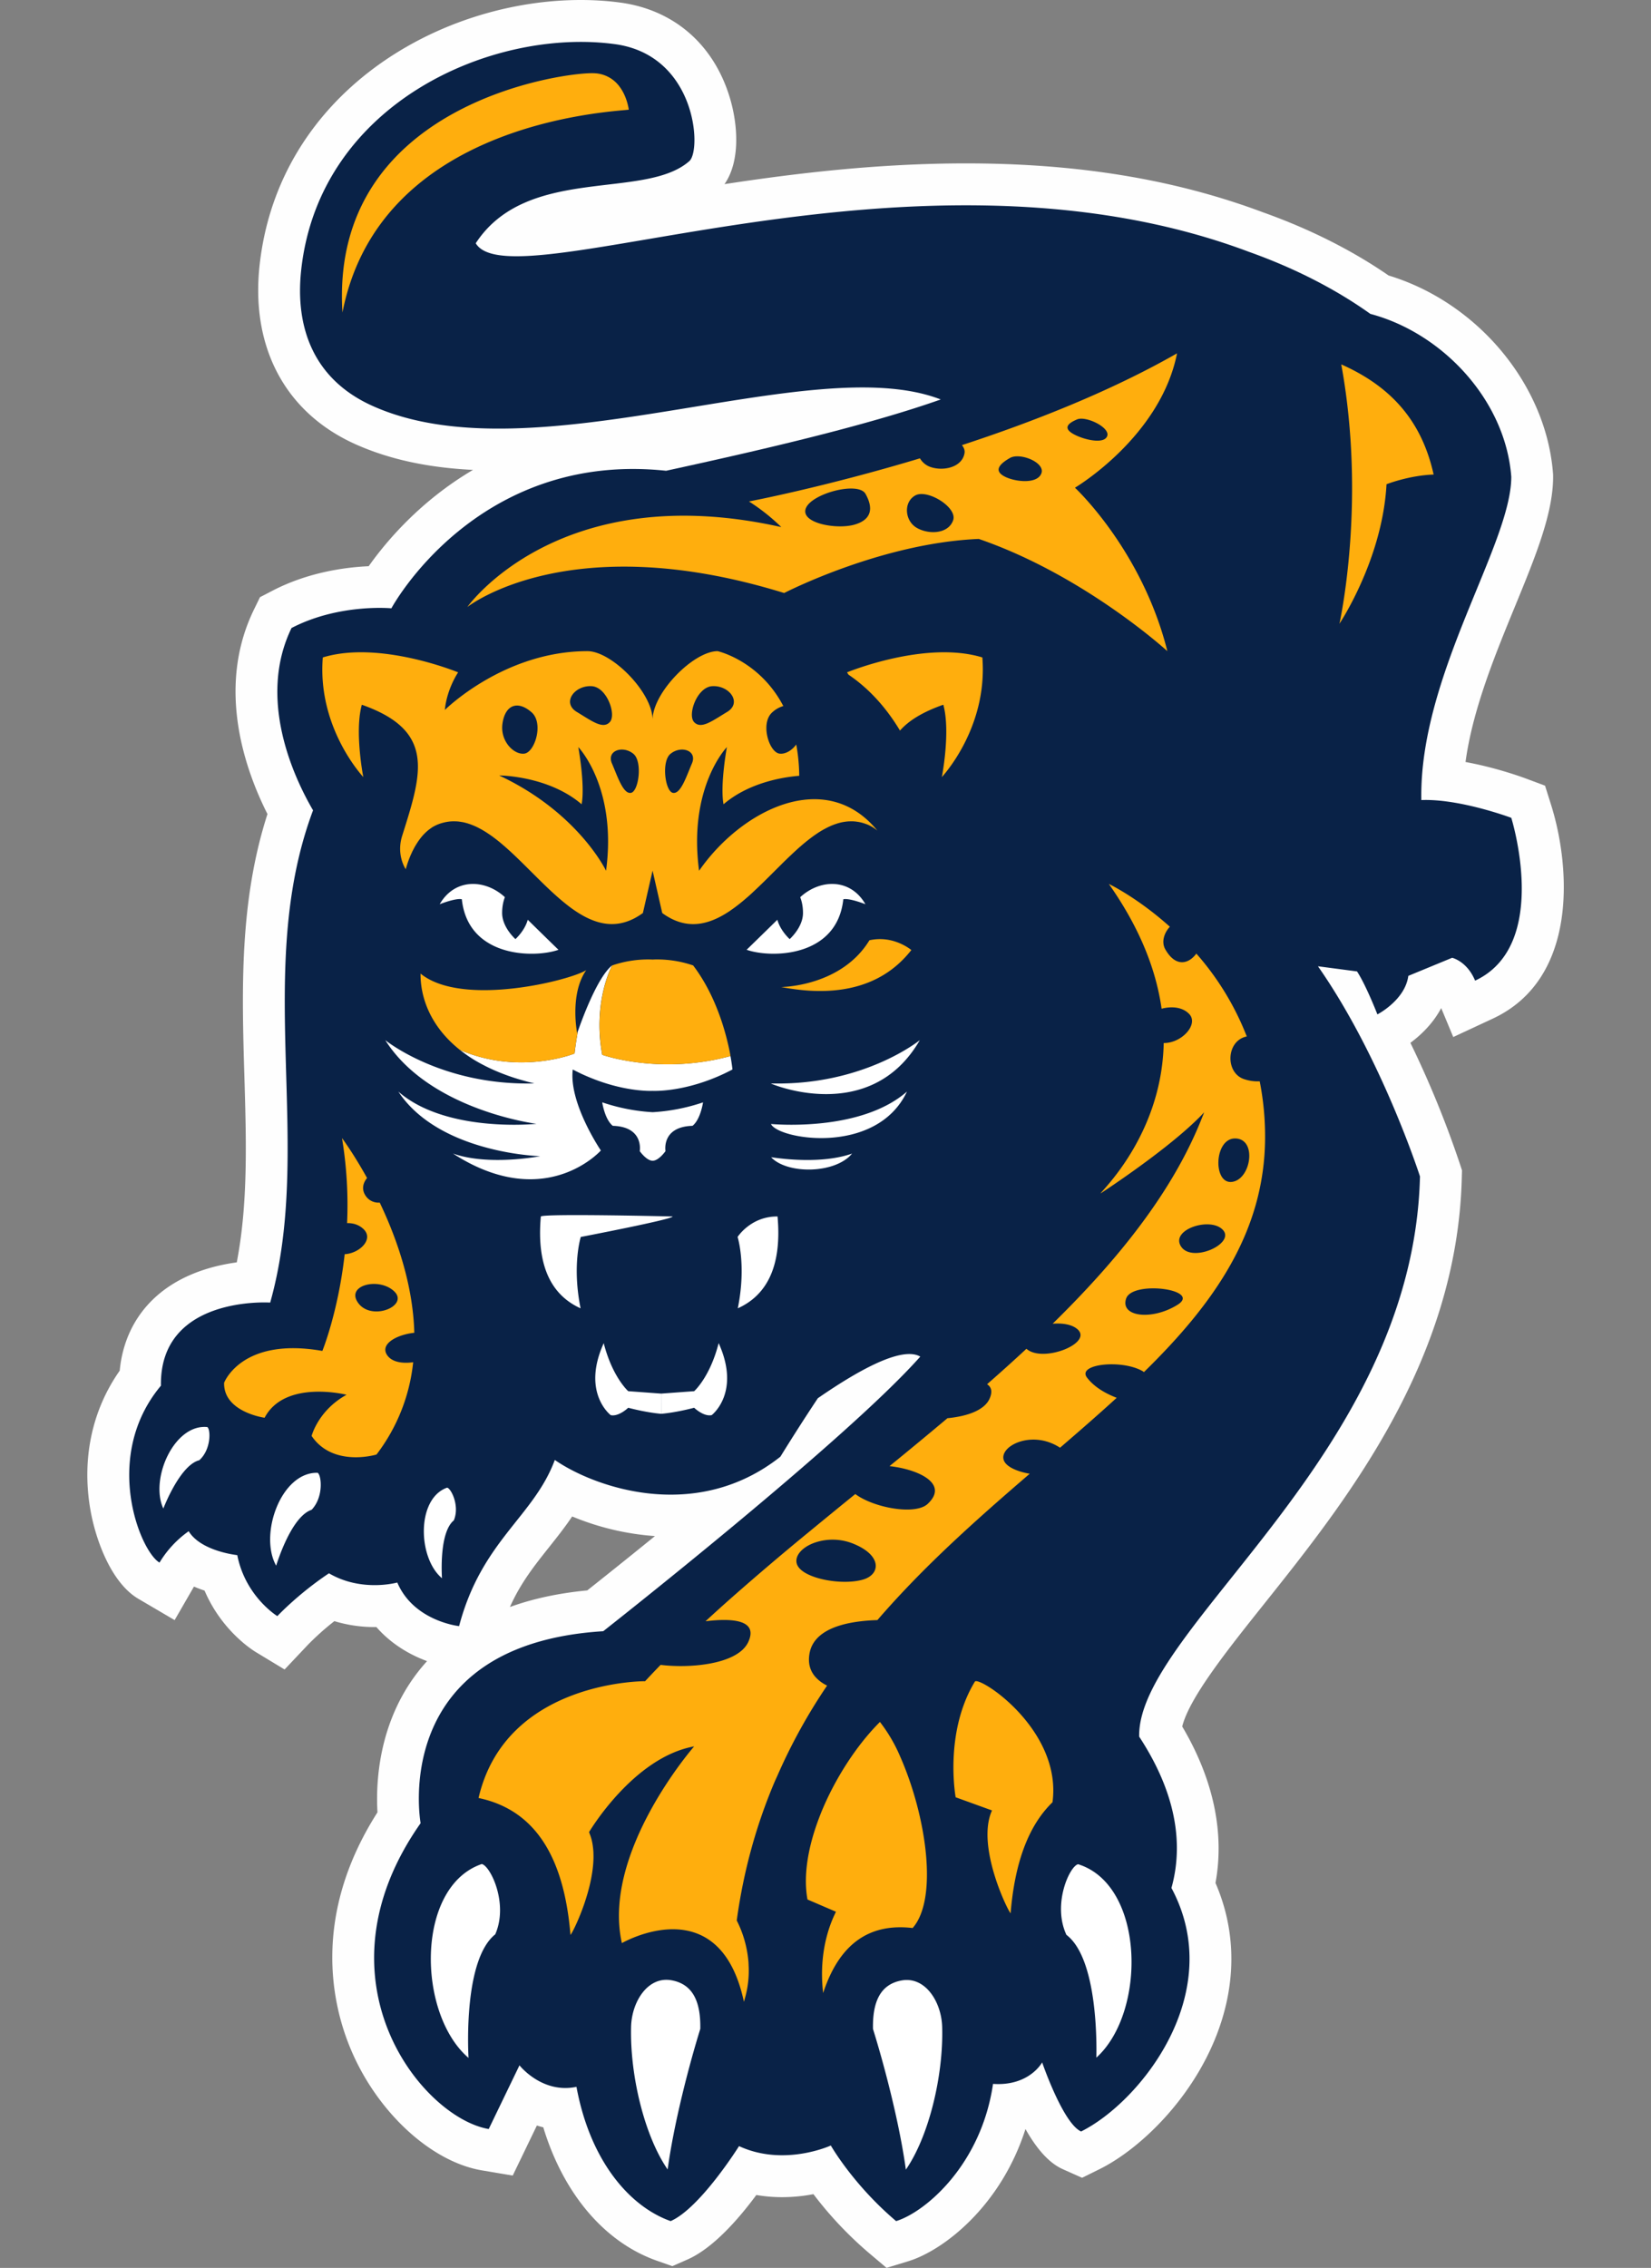 <svg width="67" height="92" viewBox="0 0 67 92" fill="none" xmlns="http://www.w3.org/2000/svg"><rect x="0" y="0" width="67" height="92" fill="#808080" stroke="none"/><g clip-path="url(#clip0_486_16942)"><path d="M23.22 61.517c-.303.45-.63.86-.95 1.263-.584.735-1.145 1.44-1.576 2.41.935-.338 1.982-.563 3.138-.673.526-.417 1.525-1.211 2.747-2.204a10.705 10.705 0 01-3.36-.796zm12.05 29.884a15.22 15.22 0 01-2.26-2.392 6.807 6.807 0 01-1.27.122c-.358 0-.707-.03-1.047-.088-.702.95-1.746 2.157-2.797 2.618l-.613.269-.631-.223c-2.13-.752-3.792-2.73-4.605-5.41a3.997 3.997 0 01-.26-.072l-.98 2.03-1.257-.212c-2.074-.352-4.266-2.386-5.33-4.948-.752-1.808-1.568-5.397 1.098-9.575-.07-1.202.034-3.634 1.657-5.713.113-.145.233-.286.355-.422-.687-.251-1.452-.688-2.056-1.382l-.071.001a5.572 5.572 0 01-1.633-.24 10.76 10.76 0 00-1.077.962l-.944.999-1.177-.712c-.162-.1-1.388-.886-2.07-2.488a5.393 5.393 0 01-.43-.163l-.785 1.36-1.473-.865c-1.086-.638-1.727-2.351-1.948-3.624-.354-2.057.068-4.031 1.192-5.63.105-1.104.538-2.067 1.269-2.81 1.027-1.046 2.427-1.44 3.481-1.583.46-2.373.388-4.894.31-7.54-.104-3.494-.208-7.097.936-10.647-.91-1.8-2.09-5.128-.549-8.293l.246-.505.498-.258c1.442-.75 2.943-.954 3.913-.998.713-1.007 2.1-2.652 4.234-3.907-1.858-.091-3.431-.438-4.79-1.05-2.82-1.274-4.231-3.911-3.873-7.234C11.291 3.778 17.815 0 23.569 0c.548 0 1.088.035 1.605.105 2.172.293 3.791 1.697 4.442 3.854.33 1.09.436 2.58-.215 3.511 2.946-.45 6.274-.842 9.802-.842 4.535 0 8.47.646 12.032 1.978h-.001c1.903.676 3.623 1.54 5.118 2.57 3.615 1.098 6.399 4.428 6.672 8.038l.004.063v.064c0 1.49-.715 3.232-1.543 5.248-.816 1.987-1.722 4.19-2.012 6.323 1.233.225 2.29.61 2.45.67l.777.29.25.793c.768 2.448 1.133 7.025-2.371 8.657l-1.604.747-.489-1.175c-.343.65-.855 1.118-1.25 1.41a40.99 40.99 0 012.004 4.899l.09.274-.008.289c-.182 7.472-4.718 13.157-8.028 17.307-1.491 1.87-3.027 3.795-3.318 4.965 1.264 2.135 1.726 4.307 1.35 6.347.768 1.766.852 3.698.237 5.626-.918 2.88-3.202 5.118-4.935 5.98l-.716.354-.729-.325c-.247-.11-.85-.379-1.568-1.653-.996 3.122-3.32 4.923-4.753 5.362l-.885.27-.707-.598z" fill="#FEFEFE"/><path d="M61.33 33.176s-2.096-.784-3.65-.72c-.098-5.053 3.65-10.361 3.65-13.115-.234-3.104-2.789-5.83-5.718-6.607-1.42-1.014-3.117-1.878-4.974-2.534h.003c-13.656-5.107-29.875 2.128-31.335-.332 2.084-3.187 6.857-1.736 8.668-3.332.507-.445.289-4.298-3.025-4.746-4.965-.668-11.994 2.393-12.727 9.171-.248 2.293.477 4.413 2.884 5.5 6.55 2.96 17.797-2.304 23.07-.256-3.084 1.09-7.499 2.098-11.145 2.892-7.711-.817-11.148 5.58-11.148 5.58s-2.122-.204-4.052.799c-1.408 2.894.115 6.098.873 7.396-2.433 6.495.053 13.599-1.739 19.969 0 0-4.492-.3-4.434 3.371-2.402 2.871-.852 6.711-.058 7.177a4.225 4.225 0 011.184-1.273c.5.818 1.972.97 1.972.97.332 1.685 1.626 2.474 1.626 2.474s.84-.9 2.095-1.737c1.333.781 2.773.374 2.773.374.67 1.573 2.508 1.769 2.508 1.769.914-3.468 3.027-4.43 3.884-6.741 1.604 1.11 5.726 2.578 9.154-.132a86.013 86.013 0 011.52-2.372c1.505-1.04 3.378-2.139 4.157-1.689-3.03 3.422-12.866 11.14-12.866 11.14-8.734.545-7.411 7.788-7.411 7.788-4.473 6.361.061 11.948 2.764 12.407l1.248-2.584s.915 1.166 2.313.872c.558 3.023 2.17 4.864 3.822 5.447 1.199-.524 2.775-3.042 2.775-3.042 1.835.848 3.725-.025 3.725-.025s.903 1.588 2.65 3.067c1.18-.362 3.452-2.278 3.933-5.566 1.474.1 1.993-.873 1.993-.873s.847 2.476 1.581 2.803c2.39-1.186 5.949-5.617 3.666-9.878.626-2.251-.165-4.395-1.31-6.14-.08-4.387 11.12-11.41 11.396-22.724 0 0-1.55-4.824-4.14-8.526l1.585.209c.367.56.827 1.743.827 1.743s1.123-.575 1.255-1.563l1.778-.733s.603.134.932.927c3.09-1.44 1.468-6.605 1.468-6.605z" fill="#092247"/><path d="M29.723 43.38a.445.445 0 01-.002-.024v-.002a8.03 8.03 0 00-.056-.389v-.001l-.021-.12v-.004c-2.883.781-5.206-.051-5.206-.051-.398-2.172.403-3.627.403-3.627-.612.49-1.255 2.285-1.39 2.675-.094.515-.134.9-.134.9s-2.219.897-4.648-.142c.086.067.176.134.27.2l.026.019a5.65 5.65 0 00.653.39c.105.055.212.108.325.16l.01.005c.113.052.232.102.353.151l.075.029a8.46 8.46 0 00.878.29c.137.04.279.077.427.111-3.773.1-6.051-1.755-6.051-1.755 1.808 2.853 6.138 3.394 6.138 3.394s-2.201.234-4.098-.452c-.55-.198-1.074-.474-1.511-.856.52.787 1.279 1.338 2.075 1.724 1.75.847 3.683.897 3.683.897s-1.744.342-3.162.004a4.214 4.214 0 01-.376-.11 7.852 7.852 0 00.788.45c3.273 1.611 5.212-.575 5.212-.575s-1.307-1.922-1.14-3.285c.113.06.225.114.333.167.22.102.433.19.637.266 1.12.414 1.97.438 2.205.435l.065-.001.065.001c.279.003 1.415-.03 2.84-.701.11-.053.22-.107.334-.167v-.007zM28.17 56.435l-1.337.098.001.819s.507-.03 1.336-.244c0 0 .386.371.712.298 0 0 1.194-.905.282-2.92-.355 1.387-.994 1.95-.994 1.95zm-3.67-1.948c-.912 2.014.284 2.92.284 2.92.325.072.71-.299.71-.299.829.214 1.337.244 1.337.244v-.819l-1.336-.098s-.64-.562-.995-1.948zm6.787-8.89c.301.63 4.286 1.297 5.519-1.316-1.764 1.539-4.94 1.362-5.519 1.316zm.006 1.347c.645.695 2.6.683 3.285-.147-1.154.405-2.689.237-3.285.147zm-.013-2.994c-.02.008 4.03 1.734 6.047-1.755 0 0-2.276 1.854-6.047 1.756zm-1.347 6.229s.364 1.14.008 2.894c1.094-.492 1.805-1.588 1.613-3.725-1.084-.011-1.621.83-1.621.83zM6.628 61.196c.065-.165.705-1.77 1.46-1.96.486-.436.463-1.249.326-1.345-1.349-.137-2.341 2.111-1.786 3.305zM34.223 36.48c.249-.057.897.201.897.201-.617-1.072-1.852-1.019-2.646-.285.07.178.113.398.113.64 0 .585-.541 1.06-.541 1.06s-.376-.334-.5-.785c-.646.636-1.247 1.218-1.247 1.218.978.344 3.67.325 3.924-2.05zM12.89 59.746c-1.486-.037-2.388 2.508-1.683 3.768.06-.186.628-1.997 1.438-2.267.497-.517.402-1.405.246-1.5zm14.406-10.398s-5.198-.126-5.348 0c-.192 2.137.52 3.233 1.613 3.726-.355-1.755.008-2.895.008-2.895s3.744-.718 3.727-.83zm-9.152 11.001c-1.25.44-1.195 2.848-.208 3.674-.01-.173-.109-1.863.481-2.347.248-.589-.112-1.299-.273-1.327zm.598-23.869c.253 2.375 2.944 2.393 3.922 2.05 0 0-.602-.583-1.247-1.219-.124.452-.5.785-.5.785s-.54-.475-.54-1.06c0-.242.043-.463.112-.641-.794-.733-2.027-.786-2.646.286 0 0 .648-.258.899-.202zm25.009 39.145c-.343.075-1.054 1.623-.474 2.865 1.3.986 1.223 4.61 1.215 4.981 2.047-1.847 1.971-7.002-.74-7.846zm-24.2-.008c-2.69.915-2.632 6.07-.538 7.864-.019-.372-.19-3.993 1.085-5.012.549-1.255-.203-2.785-.547-2.852zM28.42 82.3c-.485 1.566-1.078 3.88-1.326 5.707-.932-1.346-1.533-3.797-1.484-5.782.025-1.027.682-2.064 1.638-1.893.916.164 1.189.94 1.171 1.969zm7.007.007c.487 1.566 1.084 3.88 1.334 5.707.929-1.343 1.526-3.793 1.474-5.778-.026-1.029-.686-2.066-1.642-1.897-.915.163-1.186.94-1.166 1.968z" fill="#fff"/><path d="M25.962 46.697s.272.39.523.39.522-.39.522-.39-.177-.99 1.096-1.026c.329-.262.427-.952.427-.952a7.798 7.798 0 01-2.045.399 7.795 7.795 0 01-2.046-.4s.1.69.429.953c1.272.036 1.094 1.026 1.094 1.026z" fill="#fff"/><path d="M26.69 38.92c-.129 0-.203.006-.203.006s-.074-.005-.203-.005a4.5 4.5 0 00-1.44.243s-.801 1.455-.403 3.627c0 0 2.323.832 5.205.05-.148-.817-.547-2.401-1.517-3.677a4.512 4.512 0 00-1.44-.243zm-3.374 3.818s.04-.385.135-.9l-.028.08s-.32-1.575.367-2.563c-.652.418-5.04 1.517-6.724.14-.006 1.027.44 2.18 1.605 3.102 2.428 1.037 4.645.141 4.645.141zm-8.768 10.135c-.39-.513.172-.838.759-.782.248.024.5.115.685.29.168.157.18.317.1.454-.217.375-1.137.572-1.544.038zm2.265 1.193a9.754 9.754 0 00-.036-.613c-.156-1.74-.754-3.384-1.367-4.668a.622.622 0 01-.546-.24c-.202-.265-.148-.539.032-.757a19.285 19.285 0 00-.494-.84c-.31-.496-.523-.78-.523-.78a16.64 16.64 0 01.206 3.45.99.99 0 01.178.01.865.865 0 01.483.226c.414.39-.085.913-.63 1.009a1.015 1.015 0 01-.128.015c-.265 2.356-.906 3.924-.906 3.924-3.284-.578-3.987 1.291-3.987 1.291-.031 1.191 1.643 1.42 1.643 1.42.823-1.562 3.325-.932 3.325-.932-1.152.633-1.417 1.67-1.417 1.67.873 1.29 2.633.754 2.633.754a7.421 7.421 0 001.488-3.744c-.422.06-.837 0-1.037-.262-.351-.462.357-.856 1.083-.933zM54.43 14.78c.77 4.206.348 7.998.085 9.65-.088.559-.159.873-.159.873s.4-.596.835-1.554c.475-1.042.989-2.51 1.076-4.105 0 0 .91-.359 1.912-.393-.482-2.18-1.73-3.573-3.75-4.47zM25.516 4.45s-.055-.502-.364-.922a1.327 1.327 0 00-1.03-.557c-1.12-.068-10.761 1.198-10.224 9.706 1.5-7.698 10.807-8.132 11.618-8.227zm7.185 16.173c.226-.603 2.13-1.109 2.423-.588.316.563.268 1.046-.456 1.25-.722.203-2.192-.06-1.967-.662zm4.44-.523c.488-.276 1.726.485 1.538 1.008-.2.564-1.006.582-1.483.3-.477-.282-.543-1.031-.056-1.308zm3.847-1.523c.405-.23 1.43.183 1.275.62-.168.47-1.138.346-1.537.11-.398-.235-.145-.498.262-.73zm2.72-1.563c.36-.15 1.33.316 1.228.663-.11.373-1.003.152-1.4-.084-.398-.236-.188-.428.172-.578zm-24.743 7.611s4.105-3.273 12.857-.568c0 0 3.928-2.03 7.899-2.194 4.283 1.472 7.652 4.552 7.652 4.552-1.029-4.108-3.75-6.63-3.75-6.63s3.466-2.05 4.143-5.451c-2.704 1.545-5.857 2.783-8.729 3.723.082.104.124.214.105.326-.1.59-.89.747-1.41.551a.795.795 0 01-.399-.341c-3.91 1.177-6.939 1.749-6.939 1.749a8.081 8.081 0 011.312 1.04c-9.035-2.02-12.741 3.243-12.741 3.243zm4.638 8.001c.147-.78-.135-2.32-.135-2.32s1.58 1.632 1.127 5.018c0 0-1.127-2.364-4.338-3.866 0 0 1.985.002 3.346 1.168zm-3.212-3.272c.107-.753.607-.958 1.178-.462.506.438.137 1.624-.288 1.68-.425.057-.992-.508-.89-1.218zm3.628-1.517c.615.042 1.007 1.169.724 1.46-.28.293-.717-.041-1.336-.417-.62-.375-.088-1.09.612-1.043zm1.686 2.744c.378.309.216 1.525-.1 1.583-.315.057-.544-.667-.772-1.194-.226-.526.445-.742.872-.39zm1.504 0c.43-.353 1.098-.137.871.389-.226.527-.456 1.252-.771 1.194-.316-.058-.478-1.274-.1-1.583zm1.687-2.744c.699-.047 1.232.668.613 1.043-.622.376-1.055.71-1.338.417-.283-.291.11-1.418.725-1.46zm-11.689 6c.032-.032.064-.064.098-.095l.057-.051a2.65 2.65 0 01.113-.085c.02-.013.038-.027.056-.04a1.604 1.604 0 01.443-.189l.008-.002c.083-.022.165-.037.248-.047l.014-.002c.081-.008.161-.01.24-.007h.02c.078.003.156.013.232.027l.027.003a2.3 2.3 0 01.226.057l.03.01c.073.023.146.052.22.083l.033.014c.073.032.144.068.215.107l.039.02c.07.04.14.082.21.126l.042.028c.068.045.136.091.204.14l.048.036a8.518 8.518 0 01.253.197l.187.159.066.058.175.157.084.078.152.144.122.118.005.005c.62.601 1.239 1.264 1.873 1.77a5.726 5.726 0 00.146.115c.83.628 1.686.957 2.602.507a1.836 1.836 0 00.157-.085c.003-.003.007-.004.011-.006a3.15 3.15 0 00.226-.148l.394-1.72.392 1.72c.98.716 1.888.495 2.765-.1l.002-.003a15.927 15.927 0 00.136-.096 2.44 2.44 0 00.126-.095c.004 0 .007-.004.009-.006.042-.032.084-.064.125-.098l.01-.008.124-.101a.073.073 0 01.01-.008c.04-.036.083-.071.123-.106a5.99 5.99 0 00.271-.245c.307-.284.612-.59.916-.893l.227-.225c.005-.007.01-.011.016-.017.076-.076.155-.15.231-.225l.015-.015.23-.217.017-.015c.076-.07.152-.14.228-.207l.019-.015a5.98 5.98 0 01.228-.193l.018-.015a8.932 8.932 0 01.249-.192c.076-.055.152-.107.227-.158a4.069 4.069 0 01.25-.15l.022-.011a3.07 3.07 0 01.23-.114l.022-.01c.076-.032.154-.062.23-.086l.022-.008c.077-.023.154-.043.232-.058l.022-.003a1.79 1.79 0 01.235-.027h.02c.08-.004.159-.001.239.007l.018.003c.08.009.161.024.243.046.006 0 .01.003.016.004.014.004.028.01.043.013.066.021.133.045.2.072l.006.004a1.593 1.593 0 01.353.222v-.002c-2.11-2.569-5.524-.826-7.23 1.636-.452-3.386 1.128-5.017 1.128-5.017s-.282 1.54-.136 2.32c1.055-.905 2.482-1.109 3.072-1.155a7.437 7.437 0 00-.121-1.27c-.185.252-.452.4-.679.37-.426-.056-.794-1.242-.289-1.68a1.1 1.1 0 01.443-.25c-.963-1.845-2.664-2.227-2.664-2.227-.98 0-2.641 1.687-2.641 2.786 0-1.114-1.662-2.786-2.643-2.786-3.394 0-5.788 2.386-5.788 2.386.082-.862.54-1.526.54-1.526s-3.182-1.313-5.492-.605c-.23 2.87 1.635 4.837 1.644 4.855 0 0-.007-.029-.015-.08a4.295 4.295 0 00-.015-.083c-.079-.476-.28-1.879-.03-2.773 3.012 1.06 2.434 2.788 1.637 5.316-.249.793.145 1.356.145 1.356s.053-.215.17-.5c.02-.05.044-.104.07-.158l.012-.028c.021-.047.047-.095.072-.143l.018-.035a2.77 2.77 0 01.096-.163 2.528 2.528 0 01.125-.184c.009-.014.02-.027.03-.04.03-.04.064-.08.098-.12l.05-.053zm32.78 14.109c-.776.084-.719-1.8.16-1.762.88.037.615 1.678-.16 1.762zm-2.061 2.616c-.439-.689 1.213-1.218 1.707-.662.494.555-1.268 1.351-1.707.662zm-.138 2.367c-1.023.642-2.339.5-2.088-.25.25-.75 3.08-.372 2.088.25zM35.035 64.074c-.53.16-1.356.108-1.957-.093-.392-.13-.69-.324-.748-.566-.075-.316.228-.648.705-.825a2.231 2.231 0 011.61.039c1.156.475 1.085 1.235.39 1.445zM51.12 43.865a1.707 1.707 0 01-.607-.08c-.806-.238-.765-1.57.083-1.74a11.271 11.271 0 00-2.047-3.361c-.3.412-.832.577-1.259-.172-.168-.295-.052-.662.184-.918-1.323-1.188-2.476-1.736-2.476-1.736 1.3 1.846 1.928 3.547 2.141 5.062.401-.105.848-.074 1.123.217.388.412-.298 1.182-1.037 1.175-.05 2.49-1.17 4.34-1.913 5.317-.38.501-.66.773-.647.783 0 0 2.365-1.537 3.764-2.852.16-.15.31-.297.439-.44-.029.077-.059.15-.09.226-1.18 2.989-3.389 5.735-6.06 8.353.403-.034.802.03 1.021.236.601.566-1.433 1.365-2.085.78-.52.483-1.054.963-1.597 1.438.175.113.23.3.1.59-.22.485-.95.716-1.709.789a189.41 189.41 0 01-2.35 1.943c1.192.134 2.421.72 1.546 1.535-.505.467-2.189.155-2.935-.402-.606.492-1.21.985-1.805 1.475a115.218 115.218 0 00-3.268 2.776c-.34.302-.676.604-1.004.909 1.15-.14 2.13-.034 1.738.833-.416.92-2.362 1.085-3.562.937-.213.22-.423.44-.628.662 0 0-5.651-.04-6.76 4.738 2.37.497 3.479 2.506 3.73 5.552.035-.012.333-.578.584-1.328v-.002c.035-.106.07-.216.103-.33l.001-.002c.036-.126.071-.256.102-.388.08-.347.136-.705.144-1.05v-.01c.002-.075 0-.146-.002-.218 0-.017 0-.032-.002-.048a2.497 2.497 0 00-.018-.19 2.156 2.156 0 00-.04-.236 1.412 1.412 0 00-.017-.074 2.995 2.995 0 00-.048-.153c-.006-.014-.01-.032-.016-.047l.001.012c-.012-.035-.022-.07-.037-.104 0 0 1.788-3.031 4.264-3.477 0 0-3.762 4.299-2.932 7.98 0 0 3.952-2.291 4.952 2.378.017-.049.028-.097.042-.145a4.02 4.02 0 00.148-1.336l-.004-.11a4.532 4.532 0 00-.477-1.706c.28-2.05.809-3.897 1.52-5.584.039-.093.082-.183.124-.276a22.773 22.773 0 012.023-3.668 1.519 1.519 0 01-.476-.352c-.214-.245-.317-.568-.23-.99.034-.164.098-.307.186-.433.46-.66 1.582-.852 2.561-.882 1.912-2.216 4.079-4.128 6.182-5.937-.527-.089-.994-.297-1.063-.581-.121-.513.931-1.073 1.94-.66.14.057.255.12.353.186.791-.681 1.563-1.352 2.299-2.025-.459-.177-.918-.44-1.207-.824-.41-.549 1.406-.742 2.25-.263.023.013.043.029.063.043 2.84-2.778 4.895-5.683 4.916-9.491a11.591 11.591 0 00-.218-2.303zm-15.838-5.721c-1.15 1.886-3.579 1.896-3.579 1.896 3.236.622 4.651-.703 5.281-1.5 0 0-.724-.618-1.702-.396z" fill="#FFAE0D"/><path d="M35.71 69.853c-.92.912-1.833 2.295-2.408 3.73-.011.032-.024.063-.036.094-.456 1.172-.682 2.374-.497 3.379l.612.263.543.233c-.077.176-.742 1.384-.52 3.298.692-2.108 1.975-2.831 3.632-2.637 1.046-1.187.558-4.554-.513-6.974a6.324 6.324 0 00-.814-1.386zm4.516-1.359c-.367-.244-.636-.347-.668-.271a5.276 5.276 0 00-.405.825c-.736 1.883-.371 3.861-.371 3.861l1.475.534c-.662 1.457.678 4.141.755 4.17.163-1.988.695-3.53 1.7-4.502.292-2.18-1.475-3.944-2.486-4.617zm-.361-41.824c-2.31-.708-5.492.605-5.492.605s.023.034.059.093c.885.599 1.567 1.397 2.091 2.269.354-.404.917-.753 1.758-1.049.302 1.091-.06 2.937-.06 2.937.01-.018 1.872-1.985 1.644-4.856z" fill="#FFAE0D"/></g><defs><clipPath id="clip0_486_16942"><path fill="#fff" transform="translate(3.519)" d="M0 0h59.964v92H0z"/></clipPath></defs></svg>